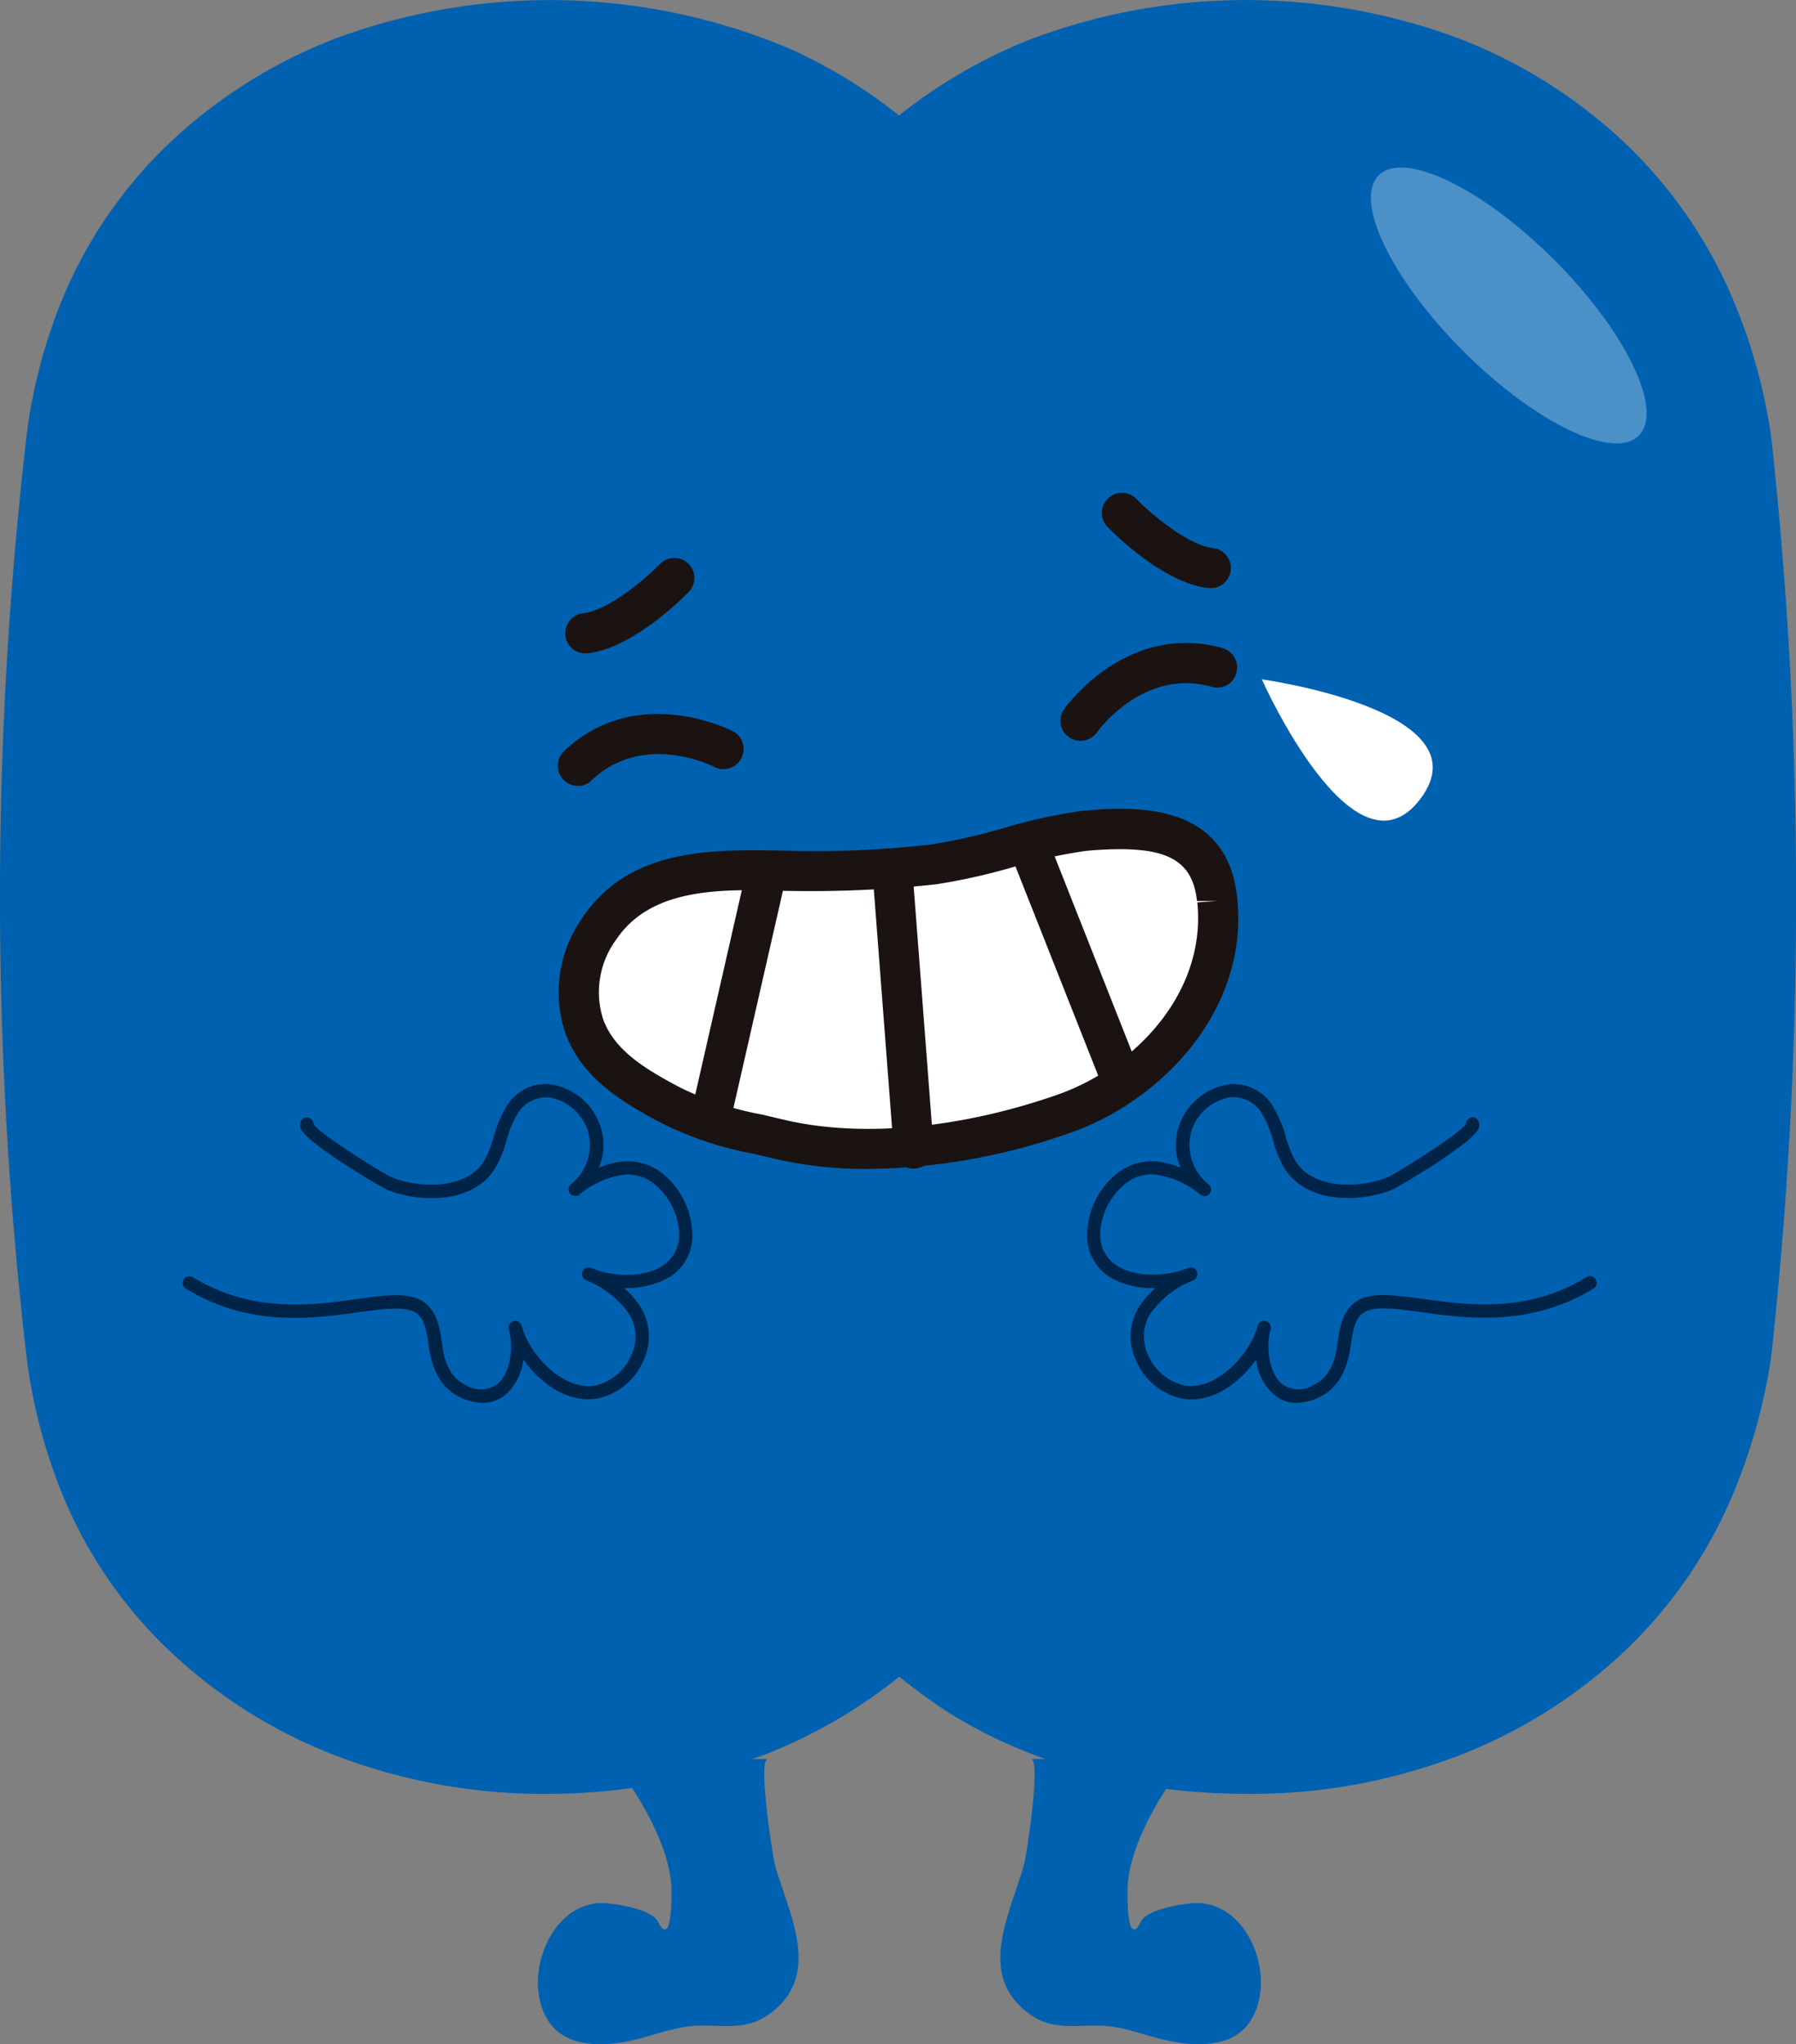 <svg xmlns="http://www.w3.org/2000/svg" width="159.676" height="181.671" viewBox="0 0 159.676 181.671">
  <rect x="0" y="0" width="159.676" height="181.671" fill="#808080" stroke="none"/>
  <g id="그룹_1328" data-name="그룹 1328" transform="translate(-1348.52 -1095.617)">
    <path id="패스_2014" data-name="패스 2014" d="M269.913,693.422c-.048-.357-.083-.714-.143-1.059a49.787,49.787,0,0,0-3.628-12.287,41.606,41.606,0,0,0-9.039-12.9,45.093,45.093,0,0,0-14.808-9.444,54.26,54.26,0,0,0-38.453.071,46.09,46.09,0,0,0-11.513,6.7,45.459,45.459,0,0,0-9.693-5.923,54.839,54.839,0,0,0-40.594-.844,44.96,44.96,0,0,0-14.8,9.432,40.46,40.46,0,0,0-9.17,13.345,47.3,47.3,0,0,0-3.342,12.738,355.74,355.74,0,0,0,0,81.319,48.062,48.062,0,0,0,3.283,12.632A40.111,40.111,0,0,0,127.21,800.7a44.837,44.837,0,0,0,14.832,9.48,51.839,51.839,0,0,0,19.244,3.485,56.461,56.461,0,0,0,7.315-.523c1.546,2.378,3.5,6.018,3.5,9.241,0,5.3-1.177,2.676-1.189,2.664-.523-1.189-4.139-1.725-5.174-1.677-4.734.2-7.065,7.255-4.365,10.776,1.57,2.034,4.591,1.95,6.863,1.5,1.677-.333,3.283-.963,4.972-1.261,2.652-.464,5.15.6,7.541-1.118,4.876-3.473,1.76-8.944.547-13.321-.214-.8-1.534-9.384-.631-9.384h-1.4c.369-.131.749-.238,1.118-.38a45.893,45.893,0,0,0,11.977-6.935,49.621,49.621,0,0,0,4.377,3.188,43.35,43.35,0,0,0,8.6,4.127h-1.273c.916,0-.4,8.587-.619,9.384-1.213,4.377-4.341,9.848.547,13.321,2.391,1.713,4.888.654,7.541,1.118,1.677.3,3.295.928,4.972,1.261,2.272.452,5.293.535,6.851-1.5,2.7-3.521.381-10.574-4.353-10.776-1.035-.047-4.65.488-5.186,1.677,0,.012-1.178,2.641-1.178-2.664,0-3.188,1.9-6.78,3.437-9.159a60.318,60.318,0,0,0,7.125.44,51.485,51.485,0,0,0,19.1-3.485,45.123,45.123,0,0,0,14.82-9.468,41.3,41.3,0,0,0,9.123-13.142,50.869,50.869,0,0,0,3.533-12.155c.059-.357.1-.7.143-1.059a371.373,371.373,0,0,0,2.165-40.463A371.763,371.763,0,0,0,269.913,693.422Z" transform="translate(1236.118 441.374)" fill="#0061b1"/>
    <path id="패스_2022" data-name="패스 2022" d="M118.412,666.886a1.79,1.79,0,0,1-.2-3.568c2.355-.25,5.8-3.307,6.827-4.365a1.779,1.779,0,1,1,2.545,2.486c-.488.512-4.948,5-8.98,5.436Z" transform="translate(1282.144 486.798)" fill="#1a1311"/>
    <path id="패스_2023" data-name="패스 2023" d="M118.36,665.968a1.75,1.75,0,0,1-1.3-.559,1.784,1.784,0,0,1,.059-2.521c6.375-6.078,14.653-1.963,15-1.784a1.77,1.77,0,0,1,.773,2.391,1.789,1.789,0,0,1-2.391.8c-.274-.143-6.375-3.152-10.919,1.178A1.688,1.688,0,0,1,118.36,665.968Z" transform="translate(1281.542 499.49)" fill="#1a1311"/>
    <path id="패스_2024" data-name="패스 2024" d="M130.33,666.4l-.19-.012c-4.044-.428-8.5-4.924-9-5.436a1.787,1.787,0,0,1,2.569-2.485c1.522,1.558,4.722,4.138,6.8,4.365a1.789,1.789,0,0,1-.178,3.568Z" transform="translate(1325.842 481.489)" fill="#1a1311"/>
    <path id="패스_2025" data-name="패스 2025" d="M122.111,667.744a1.8,1.8,0,0,1-1.023-.321,1.776,1.776,0,0,1-.44-2.473c.238-.322,5.614-7.791,14.094-5.447a1.785,1.785,0,0,1,1.237,2.188,1.749,1.749,0,0,1-2.2,1.25c-6.018-1.678-10.039,3.829-10.205,4.067A1.8,1.8,0,0,1,122.111,667.744Z" transform="translate(1322.465 493.707)" fill="#1a1311"/>
    <g id="그룹_244" data-name="그룹 244" transform="translate(1398.164 1167.494)">
      <path id="패스_2026" data-name="패스 2026" d="M173.519,666.858c.868,8.648-5.8,16.14-13.571,18.877s-17.4,4.235-25.489,2.272c-3.271-.8-6.565-1.356-9.539-3-3.057-1.617-6.363-3.52-7.636-6.91a9.637,9.637,0,0,1,1.261-8.73c3.628-5.447,10.4-5.34,16.176-5.209a90.775,90.775,0,0,0,13.571-.559c4.6-.594,8.932-2.474,13.523-3,5.114-.451,10.93-.428,11.68,5.995Z" transform="translate(-114.94 -658.665)" fill="#fff" fill-rule="evenodd"/>
      <path id="패스_2027" data-name="패스 2027" d="M144.124,692.29a35.988,35.988,0,0,1-8.456-.939l-1.772-.417a30.477,30.477,0,0,1-8.207-2.747c-3.461-1.832-6.97-3.95-8.445-7.838a11.422,11.422,0,0,1,1.451-10.36c4.2-6.292,11.668-6.078,17.71-5.994a90.924,90.924,0,0,0,13.286-.536,50.913,50.913,0,0,0,6.351-1.427,47.006,47.006,0,0,1,7.208-1.582c3.842-.3,12.643-1.107,13.654,7.552l.036.3c.975,9.848-6.684,17.888-14.76,20.742A55.279,55.279,0,0,1,144.124,692.29Zm-10.455-24.775c-4.662,0-9.4.536-12,4.461a7.853,7.853,0,0,0-1.094,7.065c1.035,2.772,3.818,4.425,6.815,6.007a27.489,27.489,0,0,0,7.315,2.414l1.808.428c6.827,1.653,15.759.844,24.478-2.212,6.768-2.378,13.19-9,12.393-17.032V668.6l1.772-.119h-1.8c-.44-3.924-3.021-5.031-9.753-4.471a42.716,42.716,0,0,0-6.625,1.463,54.119,54.119,0,0,1-6.815,1.522,103.285,103.285,0,0,1-13.844.571C135.453,667.539,134.561,667.515,133.669,667.515Z" transform="translate(-116.576 -660.285)" fill="#1a1311"/>
    </g>
    <path id="패스_2028" data-name="패스 2028" d="M121.834,659.318s20.006,2.76,14.106,10.61S121.834,659.318,121.834,659.318Z" transform="translate(1338.87 496.672)" fill="#fff"/>
    <g id="그룹_245" data-name="그룹 245" transform="translate(1409.945 1171.525)">
      <line id="선_17" data-name="선 17" x1="4.889" y2="21.478" transform="translate(1.792 1.782)" fill="#00489b"/>
      <path id="패스_2029" data-name="패스 2029" d="M119.358,685.674a2.215,2.215,0,0,1-.393-.048,1.784,1.784,0,0,1-1.356-2.129L122.51,662a1.787,1.787,0,0,1,3.485.8l-4.9,21.481A1.787,1.787,0,0,1,119.358,685.674Z" transform="translate(-117.566 -660.624)" fill="#1a1311"/>
    </g>
    <g id="그룹_246" data-name="그룹 246" transform="translate(1426.074 1171.061)">
      <line id="선_18" data-name="선 18" x2="1.907" y2="24.838" transform="translate(1.779 1.781)" fill="#00489b"/>
      <path id="패스_2030" data-name="패스 2030" d="M122.6,689a1.787,1.787,0,0,1-1.772-1.653l-1.9-24.846a1.77,1.77,0,0,1,1.641-1.915,2,2,0,0,1,1.9,1.641l1.9,24.835a1.78,1.78,0,0,1-1.641,1.926Z" transform="translate(-118.922 -660.585)" fill="#1a1311"/>
    </g>
    <g id="그룹_247" data-name="그룹 247" transform="translate(1438.303 1169.234)">
      <line id="선_19" data-name="선 19" x2="8.175" y2="20.684" transform="translate(1.785 1.781)" fill="#00489b"/>
      <path id="패스_2031" data-name="패스 2031" d="M129.91,684.69a1.793,1.793,0,0,1-1.653-1.142l-8.183-20.683a1.784,1.784,0,1,1,3.319-1.309l8.183,20.7a1.8,1.8,0,0,1-1.665,2.438Z" transform="translate(-119.95 -660.432)" fill="#1a1311"/>
    </g>
    <ellipse id="타원_89" data-name="타원 89" cx="5.728" cy="16.354" rx="5.728" ry="16.354" transform="translate(1467.042 1115.252) rotate(-45)" fill="#fff" opacity="0.3"/>
    <path id="패스_2020" data-name="패스 2020" d="M124.261,665.356c-.476.642,6.589,4.983,7.351,5.292,2.771,1.13,7.35,1.166,9.015-1.9.785-1.44.928-3.141,1.808-4.532,3.271-5.161,11.275,1.76,5.662,6.97a8.6,8.6,0,0,1,4.175-1.9c3.128-.4,5.614,2.866,5.662,5.744.083,4.484-5.4,5.032-8.623,3.675a9.041,9.041,0,0,1,4.187,3.367c1.594,2.687-.381,6.434-3.354,7.076-3.271.7-6.6-2.795-7.362-5.684.821,3.1-.7,7.445-4.6,5.649-1.594-.726-2.2-2.224-2.45-3.866-.226-1.475-.357-3.33-2.022-3.878-3.449-1.129-11.716,3.128-19.887-1.879" transform="translate(1251.544 530.147)" fill="#0061b1"/>
    <path id="패스_2021" data-name="패스 2021" d="M140.436,690.7a4.881,4.881,0,0,1-1.963-.475c-1.546-.726-2.462-2.13-2.795-4.33l-.06-.38c-.226-1.593-.464-2.664-1.558-3.022-1.035-.356-2.735-.106-4.686.155-4.092.571-9.729,1.332-15.319-2.093a.6.6,0,0,1-.2-.821.589.589,0,0,1,.821-.2c5.233,3.211,10.621,2.486,14.534,1.938,2.188-.3,3.937-.535,5.221-.118,1.891.619,2.165,2.569,2.379,3.984l.048.381c.274,1.8.952,2.878,2.117,3.425a2.5,2.5,0,0,0,2.759-.119c1.059-.88,1.511-3.009,1.023-4.853a.61.61,0,0,1,.428-.738.594.594,0,0,1,.726.428h0c.606,2.343,3.259,5.34,5.923,5.34a3.661,3.661,0,0,0,.725-.071,4.627,4.627,0,0,0,3.081-2.664,3.865,3.865,0,0,0-.107-3.545,8.457,8.457,0,0,0-3.9-3.116h-.012a.6.6,0,0,1-.309-.785.56.56,0,0,1,.773-.309h0c1.808.761,4.674.952,6.411-.25a3.222,3.222,0,0,0,1.4-2.866,5.987,5.987,0,0,0-2-4.175,3.8,3.8,0,0,0-3-.988,7.827,7.827,0,0,0-3.877,1.772.6.6,0,0,1-.785-.9,4.485,4.485,0,0,0,1.558-4.758,4.417,4.417,0,0,0-3.4-2.985,2.966,2.966,0,0,0-2.9,1.522,9.4,9.4,0,0,0-.939,2.3,12.181,12.181,0,0,1-.856,2.2c-1.879,3.474-6.839,3.355-9.765,2.177-.309-.119-7.327-4.164-7.719-5.543a.907.907,0,0,1,.119-.654.587.587,0,0,1,.833-.108.593.593,0,0,1,.238.488c.7.963,6.244,4.436,6.97,4.71,2.438.988,6.768,1.154,8.278-1.629a11.556,11.556,0,0,0,.773-2.01,10.678,10.678,0,0,1,1.058-2.545,4.021,4.021,0,0,1,4.068-2.07,5.539,5.539,0,0,1,4.377,3.795,5.089,5.089,0,0,1-.167,3.6,8.211,8.211,0,0,1,1.986-.535,5.011,5.011,0,0,1,3.925,1.261,7.142,7.142,0,0,1,2.4,5.055,4.342,4.342,0,0,1-1.915,3.877A7.565,7.565,0,0,1,153,680.493a7.432,7.432,0,0,1,1.558,1.832,5.009,5.009,0,0,1,.178,4.6,5.772,5.772,0,0,1-3.925,3.354c-2.712.535-5.233-1.249-6.756-3.438a4.924,4.924,0,0,1-1.546,3.092A3.225,3.225,0,0,1,140.436,690.7Zm-15.153-24.43v0Z" transform="translate(1250.998 529.591)" fill="#002447"/>
    <path id="패스_2018" data-name="패스 2018" d="M154.25,665.356c.476.642-6.589,4.983-7.351,5.292-2.783,1.13-7.351,1.166-9.016-1.9-.785-1.44-.928-3.141-1.82-4.532-3.259-5.161-11.264,1.76-5.65,6.97a8.6,8.6,0,0,0-4.175-1.9c-3.128-.4-5.614,2.866-5.662,5.744-.083,4.484,5.4,5.032,8.623,3.675a9.042,9.042,0,0,0-4.187,3.367c-1.594,2.687.381,6.434,3.354,7.076,3.259.7,6.6-2.795,7.35-5.684-.809,3.1.714,7.445,4.615,5.649a4.625,4.625,0,0,0,2.45-3.866c.226-1.475.357-3.33,2.022-3.878,3.449-1.129,11.7,3.128,19.887-1.879" transform="translate(1325.187 530.147)" fill="#0061b1"/>
    <path id="패스_2019" data-name="패스 2019" d="M139.167,690.685a3.2,3.2,0,0,1-2.07-.761,4.893,4.893,0,0,1-1.546-3.081c-1.534,2.189-4.1,4.009-6.756,3.426a5.772,5.772,0,0,1-3.925-3.354,5.009,5.009,0,0,1,.178-4.6,7.434,7.434,0,0,1,1.558-1.832,7.428,7.428,0,0,1-4.175-1.047,4.372,4.372,0,0,1-1.9-3.877,7.141,7.141,0,0,1,2.4-5.055,5.085,5.085,0,0,1,3.925-1.261,8.118,8.118,0,0,1,1.974.535,5.223,5.223,0,0,1-.167-3.6,5.554,5.554,0,0,1,4.389-3.795,4.078,4.078,0,0,1,4.068,2.07A10.277,10.277,0,0,1,138.18,667a11.082,11.082,0,0,0,.773,2c1.511,2.8,5.828,2.617,8.278,1.641.714-.3,6.268-3.758,6.97-4.721a.594.594,0,0,1,.238-.488.579.579,0,0,1,.833.119.921.921,0,0,1,.107.642c-.381,1.368-7.4,5.424-7.707,5.543-2.914,1.177-7.886,1.3-9.765-2.177a11.069,11.069,0,0,1-.856-2.2,9.4,9.4,0,0,0-.94-2.3,2.948,2.948,0,0,0-2.914-1.522,4.384,4.384,0,0,0-3.39,2.985,4.477,4.477,0,0,0,1.546,4.758.6.6,0,0,1,.048.833.583.583,0,0,1-.821.06,8.009,8.009,0,0,0-3.877-1.76,3.665,3.665,0,0,0-3,.987,5.989,5.989,0,0,0-2,4.175,3.171,3.171,0,0,0,1.4,2.866c1.737,1.166,4.591,1.011,6.4.25h.012a.567.567,0,0,1,.773.309.6.6,0,0,1-.309.785l-.012.011a8.368,8.368,0,0,0-3.9,3.1,3.864,3.864,0,0,0-.107,3.545,4.627,4.627,0,0,0,3.081,2.664,3.671,3.671,0,0,0,.725.071c2.664,0,5.3-2.985,5.923-5.328v-.012a.6.6,0,0,1,.726-.428.61.61,0,0,1,.428.738c-.488,1.843-.036,3.973,1.023,4.865a2.462,2.462,0,0,0,2.759.095c1.166-.535,1.843-1.618,2.117-3.413l.048-.381c.214-1.415.488-3.365,2.379-3.984,1.285-.416,3.021-.178,5.222.118,3.937.548,9.3,1.285,14.534-1.938a.591.591,0,0,1,.821.2.6.6,0,0,1-.2.821c-5.6,3.413-11.228,2.664-15.319,2.093-1.951-.261-3.663-.511-4.686-.155-1.094.357-1.332,1.428-1.558,3.021l-.06.38c-.345,2.2-1.261,3.616-2.795,4.33A4.881,4.881,0,0,1,139.167,690.685Zm15.153-24.43Z" transform="translate(1324.641 529.604)" fill="#002447"/>
  </g>
</svg>

